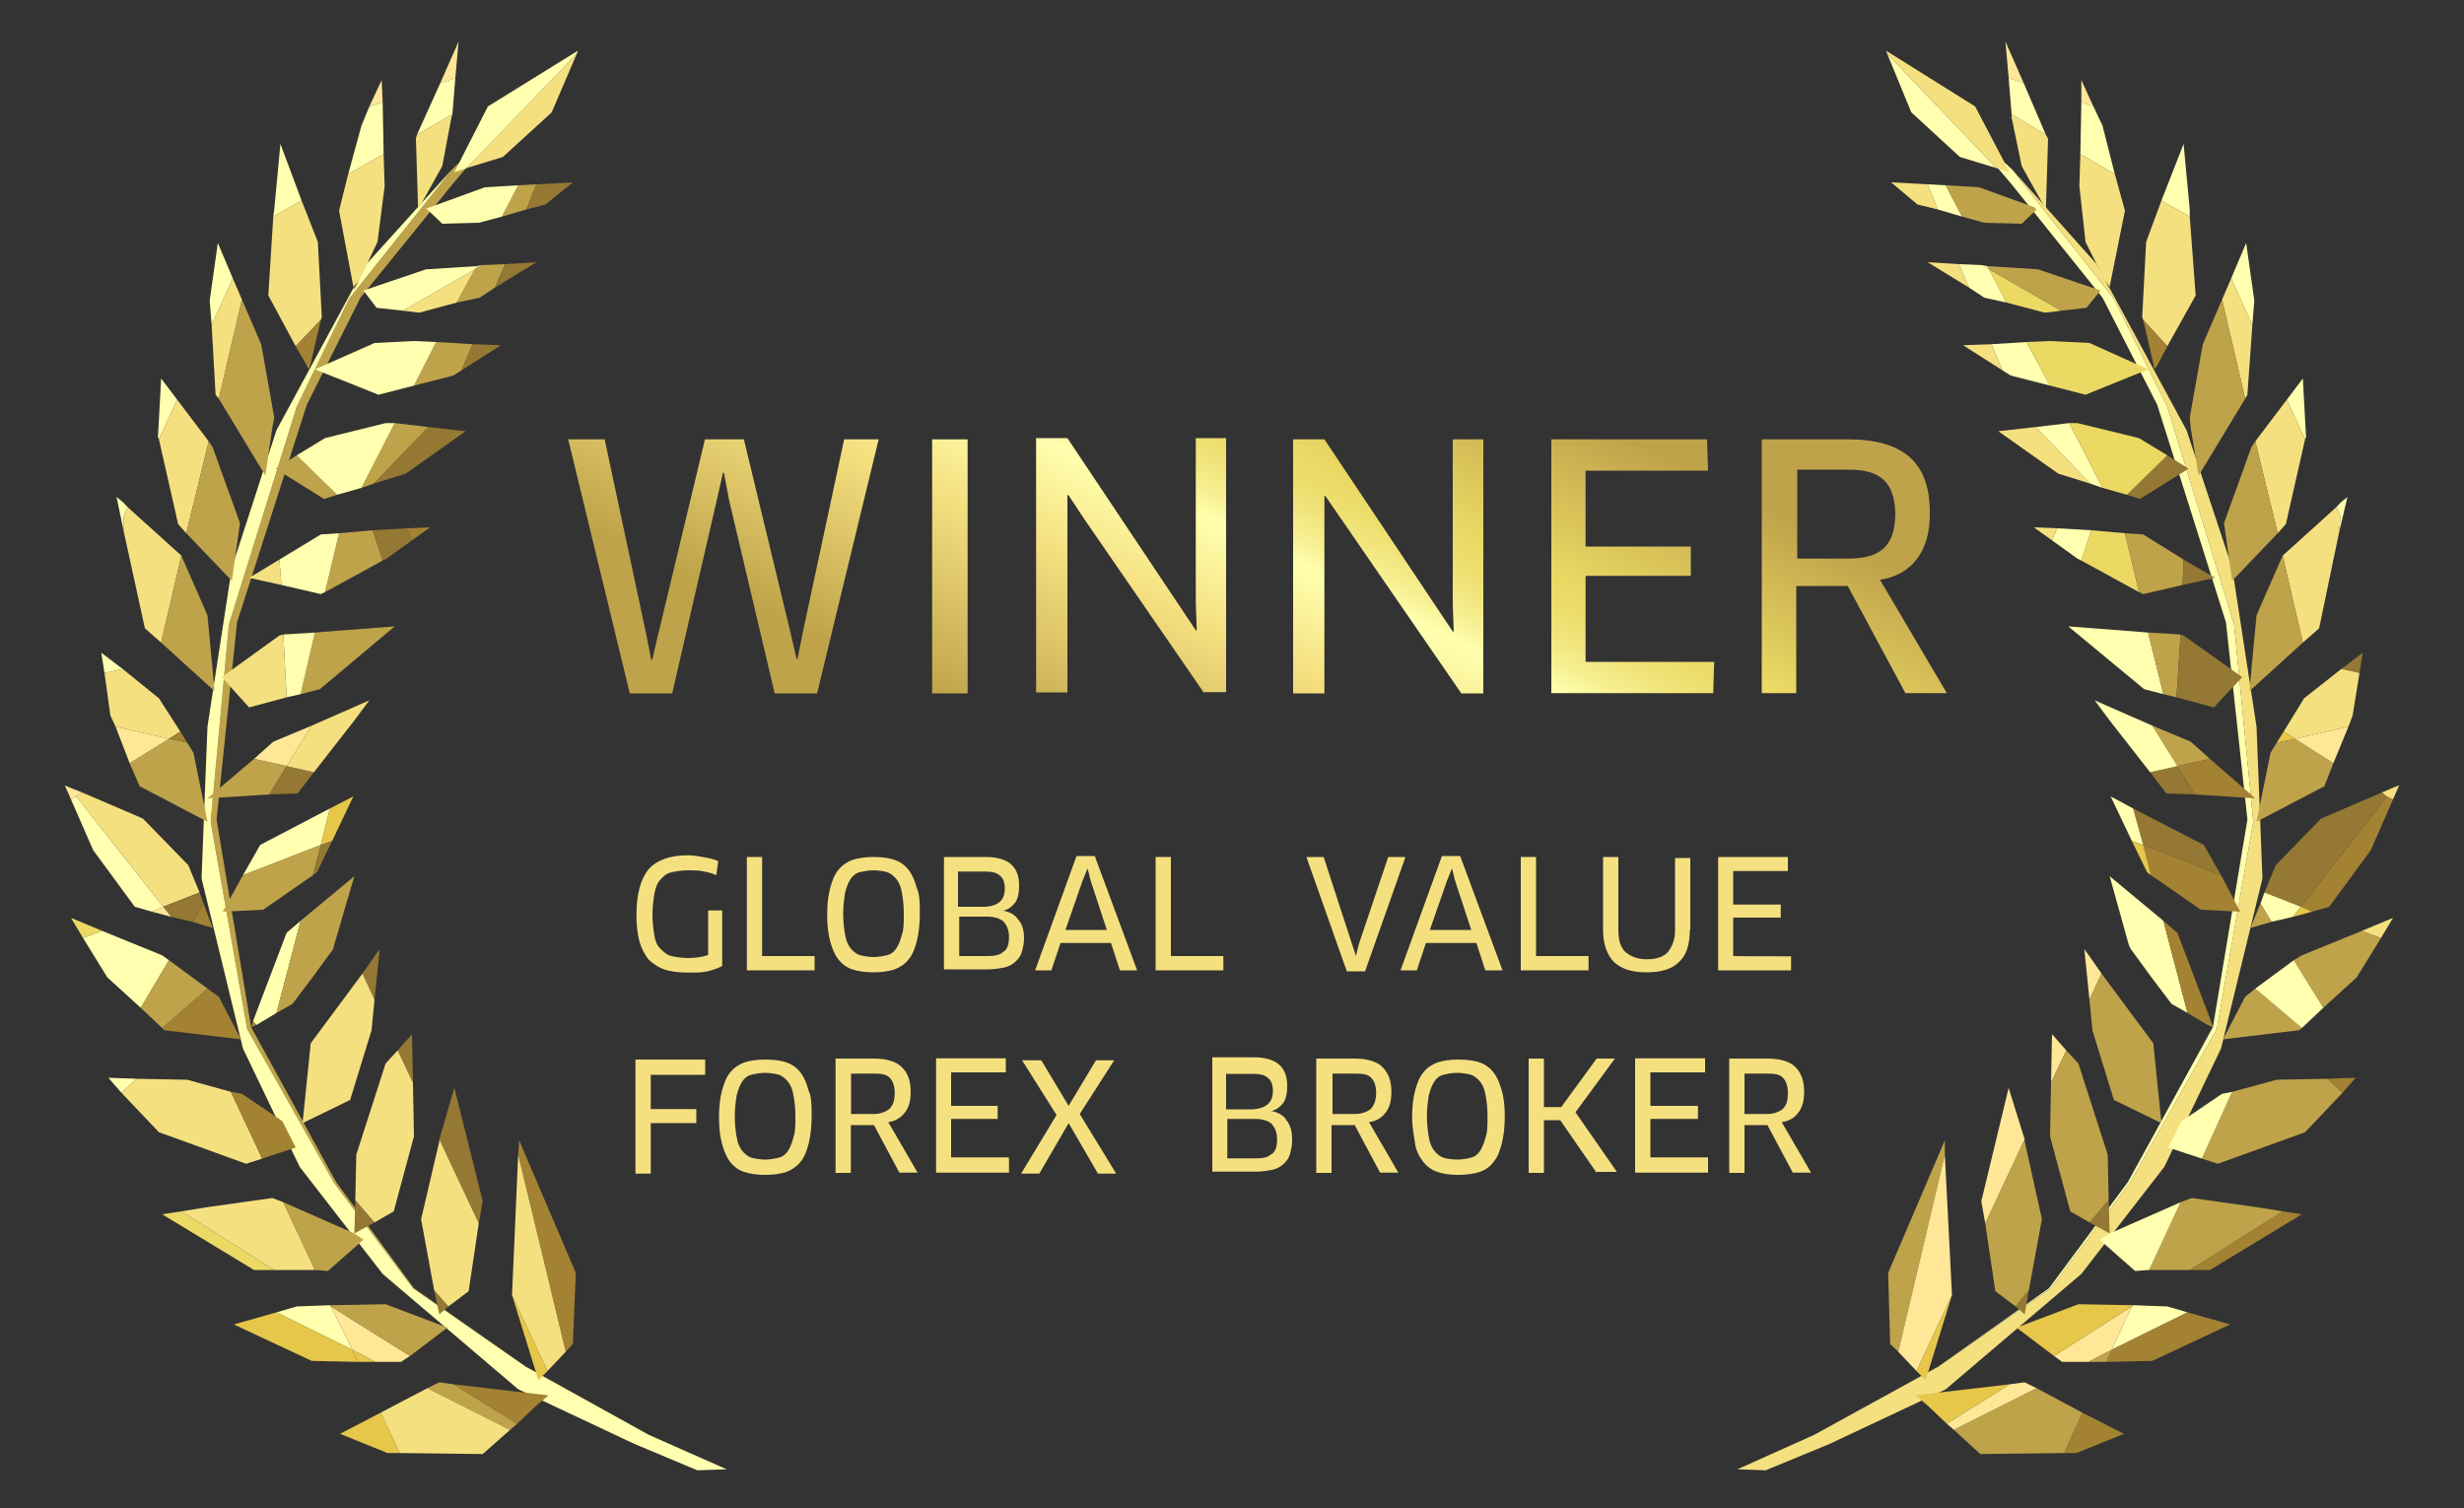 <svg version="1.1" id="Ñëîé_1" xmlns="http://www.w3.org/2000/svg" xmlns:xlink="http://www.w3.org/1999/xlink" x="0px" y="0px" viewBox="0 0 1000 612.1" style="enable-background:new 0 0 1000 612.1;" xml:space="preserve" width="100%" height="100%" preserveAspectRatio="none"><rect x="0" y="0" width="1000" height="612.1" fill="#333333" stroke="none"/><style type="text/css"> .st0{fill:#FFFFAF;} .st1{fill:#F5E080;} .st2{fill:#BFA34A;} .st3{fill:#FFE797;} .st4{fill:#E6C74A;} .st5{fill:#947833;} .st6{fill:#A38233;} .st7{fill:#EBD964;} .st8{fill:url(#SVGID_1_);} .st9{fill:url(#SVGID_2_);} .st10{fill:url(#SVGID_3_);} .st11{fill:url(#SVGID_4_);} .st12{fill:url(#SVGID_5_);} .st13{fill:url(#SVGID_6_);} .st14{enable-background:new ;} </style><g><g><g><polygon class="st0" points="864.4,480.1 899.7,417.6 914.5,333.5 906.7,253.4 879.6,165.1 857.9,121.2 821.3,74.8 816.8,69 814.3,66.6 800.4,55.9 816.4,74.8 853.3,120.8 875.5,164.3 903.4,252.6 912.1,332.6 898.1,416.8 863.6,479.7 831.6,522.8 786.4,554.8 832.4,522.8 "/><polygon class="st1" points="878.4,473.5 901.4,425.5 918.2,356.5 915.8,294.9 905.9,230.4 887.4,174.6 850.9,107.2 816.8,69 821.3,74.8 857.9,121.2 879.6,165.1 906.7,253.4 914.5,333.5 899.7,417.6 864.4,480.1 832.4,522.8 786.4,554.8 785.6,555.2 736.3,582.3 705.1,596.3 716.6,596.7 742.5,586 789.7,563.8 789.7,563.8 844.7,517 "/></g><g><polygon class="st2" points="789.3,462.8 766.3,516.6 767.1,545.4 770.4,548.6 789.3,468.6 "/><polygon class="st3" points="792.2,525.6 792.2,525.6 789.3,468.6 770.4,548.6 777.8,556.4 "/><polygon class="st4" points="781.5,560.1 792.2,525.6 777.8,556.4 "/></g><g><polygon class="st3" points="815.2,441.5 804.1,487.5 805.7,496.5 821.7,462.4 "/><polygon class="st5" points="823.4,523.6 818,530.2 821.7,533.4 "/><polygon class="st2" points="818,530.2 823.4,523.6 828.7,494.8 821.7,463.2 821.7,462.4 805.7,496.5 809.8,524 "/></g><g><polygon class="st3" points="832.8,419.7 832.4,439.4 838.6,426.3 "/><polygon class="st5" points="856.2,500.6 855.8,487 848,496.1 "/><polygon class="st2" points="840.2,491.6 848,496.1 855.8,487 855.4,468.6 843.5,431.6 838.6,426.3 832.4,439.4 832,461.2 "/></g><g><polygon class="st3" points="848,388.1 845.9,385.2 846.4,390.1 848,405.7 852.9,395.1 "/><polygon class="st2" points="857.9,446.4 877.2,455.8 873.9,423.4 852.9,395.1 848,405.7 849.2,418.1 "/></g><g><polygon class="st0" points="878,373.7 856.2,355.6 864,383.6 864.8,385.2 873.5,397.1 881.3,407.4 887.8,411.1 "/><polygon class="st6" points="897.3,414.4 897.3,414.4 883.7,378.6 878,373.7 887.8,411.1 896,416 898.1,416.8 "/></g><g><polygon class="st5" points="865.7,328.1 869.8,342.9 901.4,355.2 894.4,342.9 "/><polygon class="st6" points="873,355.2 893.2,369.2 909.2,370 901.4,355.2 869.8,342.9 "/><polygon class="st0" points="865.7,328.1 856.6,323.2 865.2,341.3 869.8,342.9 "/><polygon class="st4" points="865.2,341.3 871.4,354 873,355.2 869.8,342.9 "/></g><g><polygon class="st2" points="896.9,308 889.1,301 873.5,294.5 883.7,310.9 "/><polygon class="st6" points="890.7,322.4 915.3,324 896.9,308 883.7,310.9 "/><polygon class="st5" points="872.6,313.4 879.2,322 890.7,322.4 883.7,310.9 "/><polygon class="st0" points="873.5,294.5 854.6,286.2 850.1,284.2 856.2,292.4 872.6,313.4 883.7,310.9 "/></g><g><polygon class="st0" points="839.4,254.2 870.2,279.7 878,281.7 871.8,256.7 "/><polygon class="st2" points="878,281.7 883.3,283 885,257.5 871.8,256.7 "/><polygon class="st5" points="898.5,287.1 910,274.8 886.2,257.9 885,257.5 883.3,283 "/></g><g><polygon class="st0" points="834.9,214.4 832.8,219.3 843.1,226.7 844.7,227.5 848.8,215.2 "/><polygon class="st1" points="825.4,214 832.8,219.3 834.9,214.4 "/><polygon class="st7" points="848.8,215.2 844.7,227.5 868.1,240.3 862.4,216.4 "/><polygon class="st2" points="862.4,216.4 868.1,240.3 869.8,241.1 885.8,237.4 886.2,227.1 869.8,216.9 "/><polygon class="st5" points="898.9,234.5 886.2,227.1 885.8,237.4 "/></g><g><polygon class="st1" points="811,175 835.3,192.2 848.4,196.3 826.2,173.3 "/><polygon class="st5" points="868.5,202.5 888.2,190.2 879.6,184.8 863.2,200.8 "/><polygon class="st0" points="839.8,171.7 826.2,173.3 848.4,196.3 853.3,198 "/><polygon class="st7" points="843.1,171.7 839.8,171.7 853.3,198 863.2,200.8 879.6,184.8 868.1,177.8 "/></g><g><polygon class="st0" points="808.2,139.7 812.7,150.3 816,152.4 832,156.5 822.5,138.8 "/><polygon class="st1" points="796.7,140.1 812.7,150.3 808.2,139.7 "/><polygon class="st7" points="871.8,149.9 848,139.2 832,138.4 822.5,138.8 832,156.5 846.4,160.2 "/></g><g><polygon class="st0" points="814.3,122.8 807.3,109.3 804.5,107.6 795,107.2 799.1,116.7 805.3,120.8 "/><polygon class="st1" points="782.3,106.4 799.1,116.7 795,107.2 "/><polygon class="st7" points="814.3,122.8 829.9,126.9 836.5,126.1 807.3,109.3 "/><polygon class="st2" points="852.5,117.9 827.1,109.3 806.5,108 807.3,109.3 836.5,126.1 846.8,124.9 "/><polygon class="st0" points="807.3,109.3 806.5,108 804.5,107.6 "/></g><g><polygon class="st0" points="789.7,75.2 782.3,74.8 786.4,85 796.3,87.9 "/><polygon class="st1" points="767.5,74 778.2,83 786.4,85 782.3,74.8 "/><polygon class="st2" points="820.5,90.8 826.6,85 825.8,84.2 803.2,76 789.7,75.2 796.3,87.9 805.3,90.4 "/><polygon class="st0" points="826.6,85 827.1,84.6 825.8,84.2 "/></g><g><polygon class="st6" points="842.7,589.7 862,581.9 845.1,573.3 837.7,589.7 "/><polygon class="st3" points="821.7,561 815.6,561.8 790.1,577.8 793,580.3 826.6,563.4 "/><polygon class="st2" points="793,580.3 803.7,590.1 837.7,589.7 845.1,573.3 826.6,563.4 "/><polygon class="st4" points="787.2,565.1 777.4,566.3 782.3,570.4 790.1,577.8 815.6,561.8 "/></g><g><polygon class="st0" points="857,547.8 887.8,532.6 879.6,530.2 865.7,529.7 865.2,530.2 "/><polygon class="st6" points="855,552.7 873.5,552.3 905.1,537.5 887.8,532.6 857,547.8 "/><polygon class="st3" points="836.9,552.7 847.6,552.7 857,547.8 865.2,530.2 833.6,550.3 "/><polygon class="st2" points="847.6,552.7 855,552.7 857,547.8 "/><polygon class="st4" points="865.7,529.7 843.5,529.3 818.4,538.8 833.6,550.3 865.2,530.2 "/></g><g><polygon class="st6" points="896.9,515.4 934.2,492.8 926.4,491.6 888.7,515.4 "/><polygon class="st2" points="889.5,486.2 885,487.9 872.2,515.4 888.7,515.4 926.4,491.6 915.8,489.9 "/><polygon class="st0" points="852.1,503.1 866.5,515.8 872.2,515.4 885,487.9 856.2,500.6 "/></g><g><polygon class="st6" points="956,437.4 944.5,437.8 950.7,443.5 "/><polygon class="st2" points="905.9,443.1 893.6,470.2 900.1,472.3 935.5,459.5 950.7,443.5 944.5,437.8 924,438.2 "/><polygon class="st0" points="901.8,443.9 885.4,455 880,465.7 893.6,470.2 905.9,443.1 "/></g><g><polygon class="st1" points="958.5,377.8 966.3,380.7 971.2,372.5 "/><polygon class="st2" points="934.2,387.7 930.9,389.7 942.9,409 956.4,396.7 966.3,380.7 958.5,377.8 "/><polygon class="st2" points="911.2,404.5 902.2,421.8 933,418.1 934.2,417.2 915.3,401.2 "/><polygon class="st0" points="915.3,401.2 934.2,417.2 942.9,409 930.9,389.7 "/></g><g><polygon class="st6" points="933.8,368 938.3,370 945.3,368 962.2,345 971.2,324.4 968.7,323.2 "/><polygon class="st5" points="968.7,323.2 966.7,321.6 942,332.2 923.6,351.1 919,362.2 933.8,368 "/><polygon class="st0" points="933.8,368 919,362.2 917.4,366.7 921.9,374.1 930.5,372.1 "/><polygon class="st1" points="971.6,319.5 966.7,321.6 968.7,323.2 971.2,324.4 973.7,318.7 "/><polygon class="st2" points="913.3,376.6 921.9,374.1 917.4,366.7 "/><polygon class="st4" points="930.5,372.1 938.3,370 933.8,368 "/></g><g><polygon class="st5" points="958.9,264.9 950.2,271.5 957.6,273.1 "/><polygon class="st1" points="953.1,294.9 954.8,290.4 957.6,273.1 950.2,271.5 935.1,283.4 926.8,296.9 931.4,299.8 "/><polygon class="st2" points="915.8,333.5 943.3,319.1 947,309.7 931.4,299.8 924,301.4 921.5,305.5 "/><polygon class="st3" points="931.4,299.8 947,309.7 953.1,294.9 "/><polygon class="st4" points="926.8,296.9 924,301.4 931.4,299.8 "/></g><g><polygon class="st0" points="949.4,215.6 952.7,201.7 950.2,203.7 948.2,205.8 949.8,209.5 949.8,209.5 "/><polygon class="st1" points="948.2,205.8 926.4,225.5 926.4,225.5 934.6,260.8 941.2,255 949.4,215.6 949.8,209.5 "/><polygon class="st2" points="915.8,249.7 912.9,280.5 934.6,260.8 926.4,225.5 "/></g><g><polygon class="st0" points="935.9,177.4 934.6,153.6 928.1,162.2 935.5,178.3 "/><polygon class="st1" points="935.5,178.3 928.1,162.2 915.3,179.1 924.4,216.4 927.7,212.7 "/><polygon class="st2" points="913.7,181.5 902.6,212.3 905.9,235.7 924.4,216.4 915.3,179.1 "/></g><g><polygon class="st0" points="914.9,122 911.6,98.6 905.5,113 914.1,131.9 "/><polygon class="st1" points="914.1,131.9 905.5,113 901.8,121.6 911.2,161.8 912.1,160.2 "/><polygon class="st2" points="901.8,121.6 894,139.7 889.9,162.7 888.7,169.6 889.1,173.7 892.3,193 911.2,161.8 "/></g><g><polygon class="st0" points="888.7,85 886.2,58.4 886.2,58.4 877.2,81.4 888.7,87.9 "/><polygon class="st1" points="869.4,128.6 869.8,129.8 879.6,140.5 891.1,119.9 888.7,87.9 877.2,81.4 871,98.2 "/><polygon class="st6" points="869.8,129.8 873.9,147.5 874.3,149.9 875.5,148.3 879.6,140.5 "/></g><g><polygon class="st3" points="844.7,32.5 844.7,41.5 849.6,43.2 "/><polygon class="st0" points="858.3,70.7 853.3,51 849.6,43.2 844.7,41.5 844.3,62.5 "/><polygon class="st1" points="843.9,75.6 846.4,98.2 854.2,113.8 856.2,116.3 862.4,85.5 858.3,70.7 844.3,62.5 "/><polygon class="st6" points="856.2,117.5 856.2,116.3 854.2,113.8 "/></g><g><polygon class="st3" points="813.9,16.9 815.2,31.7 821.3,33.7 "/><polygon class="st0" points="830.3,54.7 821.3,33.7 815.2,31.7 816.4,46.4 "/><polygon class="st1" points="816.4,47.7 820.5,67.4 830.3,85 831.2,56.3 830.3,54.7 816.4,46.4 "/></g><g><polygon class="st0" points="775.7,45.6 795.4,63.7 810.2,68.2 765.9,21.8 "/><polygon class="st1" points="801.6,43.2 765.5,20.6 765.9,21.8 810.2,68.2 815.6,69.9 "/></g></g><g><g><polygon class="st2" points="135.6,480.1 100.3,417.6 85.5,333.5 92.9,253.4 120.4,165.1 141.7,121.2 178.7,74.8 183.2,69 185.7,66.6 199.6,55.9 183.6,74.8 146.3,120.8 124.5,164.3 96.2,252.6 87.9,332.6 101.9,416.8 136.4,479.7 168,522.8 213.6,554.8 167.6,522.8 "/><polygon class="st0" points="121.6,473.5 98.6,425.5 81.8,356.5 84.2,294.9 94.1,230.4 112.2,174.6 148.7,107.2 183.2,69 178.7,74.8 141.7,121.2 120.4,165.1 92.9,253.4 85.5,333.5 100.3,417.6 135.6,480.1 167.6,522.8 213.6,554.8 214.4,555.2 263.3,582.3 294.9,596.3 283,596.7 257.5,586 210.3,563.8 210.3,563.8 155.3,517 "/></g><g><polygon class="st6" points="210.7,462.8 233.7,516.6 232.5,545.4 229.6,548.6 210.3,468.6 "/><polygon class="st1" points="207.8,525.6 207.8,525.6 210.3,468.6 229.6,548.6 222.2,556.4 "/><polygon class="st4" points="218.5,560.1 207.8,525.6 222.2,556.4 "/></g><g><polygon class="st5" points="184.4,441.5 195.9,487.5 194.3,496.5 178.3,462.4 "/><polygon class="st5" points="176.2,523.6 182,530.2 178.3,533.4 "/><polygon class="st1" points="182,530.2 176.2,523.6 170.9,494.8 178.3,463.2 178.3,462.4 194.3,496.5 190.2,524 "/></g><g><polygon class="st5" points="167.2,419.7 167.6,439.4 161.4,426.3 "/><polygon class="st5" points="143.8,500.6 144.2,487 152,496.1 "/><polygon class="st1" points="159.8,491.6 152,496.1 144.2,487 144.6,468.6 156.5,431.6 161.4,426.3 167.6,439.4 168,461.2 "/></g><g><polygon class="st5" points="152,388.1 154.1,385.2 153.6,390.1 152,405.7 147.1,395.1 "/><polygon class="st1" points="142.1,446.4 122.8,455.8 126.1,423.4 147.1,395.1 152,405.7 150.8,418.1 "/></g><g><polygon class="st0" points="122,373.7 112.2,411.1 104,416 102.7,414.4 116.3,378.6 "/><polygon class="st2" points="122,373.7 143.8,355.6 135.6,383.6 135.2,385.2 126.5,397.1 118.7,407.4 112.2,411.1 "/><polygon class="st6" points="104,416 101.9,416.8 102.7,414.4 "/></g><g><polygon class="st0" points="133.9,328.1 130.2,342.9 98.6,355.2 105.6,342.9 "/><polygon class="st2" points="127,355.2 106.8,369.2 90.4,370 98.6,355.2 130.2,342.9 "/><polygon class="st4" points="133.9,328.1 143.4,323.2 134.8,341.3 130.2,342.9 "/><polygon class="st5" points="134.8,341.3 128.6,354 127,355.2 130.2,342.9 "/></g><g><polygon class="st3" points="103.1,308 110.9,301 126.5,294.5 116.3,310.9 "/><polygon class="st2" points="109.3,322.4 84.2,324 103.1,308 116.3,310.9 "/><polygon class="st5" points="127.4,313.4 120.8,322 109.3,322.4 116.3,310.9 "/><polygon class="st1" points="126.5,294.5 145.4,286.2 149.9,284.2 143.8,292.4 127.4,313.4 116.3,310.9 "/></g><g><polygon class="st2" points="160.2,254.2 129.8,279.7 122,281.7 127.8,256.7 "/><polygon class="st0" points="122,281.7 116.3,283 115,257.5 127.8,256.7 "/><polygon class="st1" points="101.1,287.1 90,274.8 113.4,257.9 115,257.5 116.3,283 "/></g><g><polygon class="st5" points="165.1,214.4 167.2,219.3 156.9,226.7 155.3,227.5 151.2,215.2 "/><polygon class="st6" points="174.6,214 167.2,219.3 165.1,214.4 "/><polygon class="st2" points="151.2,215.2 155.3,227.5 131.9,240.3 137.6,216.4 "/><polygon class="st0" points="137.6,216.4 131.9,240.3 130.2,241.1 114.2,237.4 113.4,227.1 130.2,216.9 "/><polygon class="st1" points="101.1,234.5 113.4,227.1 114.2,237.4 "/></g><g><polygon class="st5" points="189,175 164.7,192.2 151.6,196.3 173.8,173.3 "/><polygon class="st2" points="131.5,202.5 111.8,190.2 120.4,184.8 136.8,200.8 "/><polygon class="st2" points="160.2,171.7 173.8,173.3 151.6,196.3 146.7,198 "/><polygon class="st0" points="156.5,171.7 160.2,171.7 146.7,198 136.8,200.8 120.4,184.8 131.9,177.8 "/></g><g><polygon class="st2" points="191.8,139.7 187.3,150.3 184,152.4 168,156.5 177,138.8 "/><polygon class="st5" points="203.3,140.1 187.3,150.3 191.8,139.7 "/><polygon class="st0" points="127.8,149.9 152,139.2 168,138.4 177,138.8 168,156.5 153.6,160.2 "/></g><g><polygon class="st2" points="185.3,122.8 192.7,109.3 195.1,107.6 205,107.2 200.9,116.7 194.7,120.8 "/><polygon class="st5" points="217.7,106.4 200.9,116.7 205,107.2 "/><polygon class="st1" points="185.3,122.8 170.1,126.9 163.5,126.1 192.7,109.3 "/><polygon class="st0" points="147.5,117.9 172.9,109.3 193.5,108 192.7,109.3 163.5,126.1 152.8,124.9 "/><polygon class="st0" points="192.7,109.3 193.5,108 195.1,107.6 "/></g><g><polygon class="st2" points="210.3,75.2 217.7,74.8 213.6,85 203.7,87.9 "/><polygon class="st5" points="232.5,74 221.4,83 213.6,85 217.7,74.8 "/><polygon class="st0" points="179.5,90.8 173.4,85 174.2,84.2 196.8,76 210.3,75.2 203.7,87.9 194.3,90.4 "/><polygon class="st0" points="173.4,85 172.9,84.6 174.2,84.2 "/></g><g><polygon class="st4" points="157.3,589.7 138,581.9 154.5,573.3 162.3,589.7 "/><polygon class="st2" points="178.3,561 184,561.8 209.9,577.8 207,580.3 173.4,563.4 "/><polygon class="st1" points="207,580.3 195.9,590.1 162.3,589.7 154.5,573.3 173.4,563.4 "/><polygon class="st6" points="222.6,566.3 212.4,565.1 184,561.8 209.9,577.8 217.7,570.4 217.7,570.4 "/></g><g><polygon class="st0" points="143,547.8 112.2,532.6 120.4,530.2 133.9,529.7 134.3,530.2 "/><polygon class="st4" points="145,552.7 126.5,552.3 94.9,537.5 112.2,532.6 143,547.8 "/><polygon class="st3" points="162.7,552.7 152.4,552.7 143,547.8 134.3,530.2 166.4,550.3 "/><polygon class="st4" points="152.4,552.7 145,552.7 143,547.8 "/><polygon class="st2" points="134.3,529.7 156.5,529.3 181.6,538.8 166.4,550.3 134.3,530.2 133.9,529.7 "/></g><g><polygon class="st7" points="103.1,515.4 65.8,492.8 73.6,491.6 111.3,515.4 "/><polygon class="st1" points="110.5,486.2 115,487.9 127.8,515.4 111.3,515.4 73.6,491.6 84.2,489.9 "/><polygon class="st2" points="147.5,503.1 133.1,515.8 127.8,515.4 115,487.9 143.8,500.6 "/></g><g><polygon class="st0" points="44,437.4 55.5,437.8 49.3,443.5 "/><polygon class="st1" points="93.7,443.1 106.4,470.2 99.9,472.3 64.5,459.5 49.3,443.5 55.5,437.8 76,438.2 "/><polygon class="st6" points="98.2,443.9 114.6,455 120,465.7 106.4,470.2 93.7,443.1 "/></g><g><polygon class="st7" points="41.5,377.8 33.7,380.7 28.8,372.5 "/><polygon class="st0" points="65.8,387.7 68.6,389.7 57.1,409 43.6,396.7 33.7,380.7 41.5,377.8 "/><polygon class="st6" points="88.8,404.5 97.8,421.8 66.6,418.1 65.8,417.2 84.2,401.2 "/><polygon class="st2" points="84.2,401.2 65.8,417.2 57.1,409 68.6,389.7 "/></g><g><polygon class="st0" points="66.2,368 61.7,370 54.7,368 37.8,345 28.8,324.4 30.9,323.2 "/><polygon class="st1" points="30.9,323.2 33.3,321.6 58,332.2 76.4,351.1 81,362.2 66.2,368 "/><polygon class="st5" points="66.2,368 81,362.2 82.6,366.7 78.1,374.1 69.5,372.1 "/><polygon class="st3" points="28,319.5 26.3,318.7 28.8,324.4 30.9,323.2 33.3,321.6 "/><polygon class="st6" points="86.3,376.6 78.1,374.1 82.6,366.7 "/><polygon class="st3" points="69.5,372.1 61.7,370 66.2,368 "/></g><g><polygon class="st0" points="41.1,264.9 49.8,271.5 42.4,273.1 "/><polygon class="st1" points="46.9,294.9 44.8,290.4 42.4,273.1 49.8,271.5 64.5,283.4 73.2,296.9 68.6,299.8 "/><polygon class="st2" points="84.2,333.5 56.7,319.1 52.6,309.7 68.6,299.8 76,301.4 78.5,305.5 "/><polygon class="st3" points="68.6,299.8 52.6,309.7 46.9,294.9 "/><polygon class="st6" points="73.2,296.9 76,301.4 68.6,299.8 "/></g><g><polygon class="st0" points="50.2,215.6 47.3,201.7 49.8,203.7 51.8,205.8 50.2,209.5 50.2,209.5 "/><polygon class="st1" points="51.8,205.8 73.6,225.5 73.6,225.5 65.4,260.8 58.8,255 50.2,215.6 50.2,209.5 "/><polygon class="st2" points="84.2,249.7 87.1,280.5 65.4,260.8 73.6,225.5 "/></g><g><polygon class="st0" points="64.1,177.4 65.4,153.6 71.9,162.2 64.5,178.3 "/><polygon class="st1" points="64.5,178.3 71.9,162.2 84.7,179.1 75.6,216.4 72.3,212.7 "/><polygon class="st2" points="86.3,181.5 97.4,212.3 94.1,235.7 75.6,216.4 84.7,179.1 "/></g><g><polygon class="st0" points="85.1,122 88.4,98.6 94.5,113 85.9,131.9 "/><polygon class="st1" points="85.9,131.9 94.5,113 98.2,121.6 88.8,161.8 87.5,160.2 "/><polygon class="st2" points="98.2,121.6 106,139.7 110.1,162.7 111.3,169.6 110.5,173.7 107.7,193 88.8,161.8 "/></g><g><polygon class="st0" points="111.3,85 113.8,58.4 113.8,58.4 122.4,81.4 110.9,87.9 "/><polygon class="st1" points="130.6,128.6 130.2,129.8 120,140.5 108.9,119.9 110.9,87.9 122.4,81.4 129,98.2 "/><polygon class="st6" points="120,140.5 124.5,148.3 125.3,149.9 126.1,147.5 130.2,129.8 "/></g><g><polygon class="st3" points="154.9,32.5 155.3,41.5 149.9,43.2 "/><polygon class="st0" points="141.3,70.7 146.7,51 149.9,43.2 155.3,41.5 155.7,62.5 "/><polygon class="st1" points="156.1,75.6 153.2,98.2 145.8,113.8 143.4,116.3 137.6,85.5 141.3,70.7 155.7,62.5 "/><polygon class="st6" points="143.8,117.5 143.4,116.3 145.8,113.8 "/></g><g><polygon class="st3" points="186.1,16.9 184.8,31.7 178.7,33.7 "/><polygon class="st0" points="169.2,54.7 178.7,33.7 184.8,31.7 183.6,46.4 "/><polygon class="st1" points="183.2,47.7 179.5,67.4 169.7,85 168.8,56.3 169.2,54.7 183.6,46.4 "/></g><g><polygon class="st1" points="223.9,45.6 204.1,63.7 189.4,68.2 234.1,21.8 "/><polygon class="st0" points="198,43.2 234.5,20.6 234.1,21.8 189.4,68.2 184.4,69.9 "/></g></g></g><g><linearGradient id="SVGID_1_" gradientUnits="userSpaceOnUse" x1="279.216" y1="1169.465" x2="375.923" y2="973.901" gradientTransform="matrix(1 0 0 1 0 -936.2)"><stop offset="0" style="stop-color:#BFA34A"/><stop offset="0.345" style="stop-color:#F5E080"/><stop offset="0.521" style="stop-color:#FFFFAF"/><stop offset="0.569" style="stop-color:#F7F092"/><stop offset="0.622" style="stop-color:#F0E379"/><stop offset="0.67" style="stop-color:#ECDC69"/><stop offset="0.709" style="stop-color:#EBD964"/><stop offset="1" style="stop-color:#BFA34A"/></linearGradient><path class="st8" d="M301.9,178.3l18.9,78.4l2.5,10.7h0.4l2.1-10.7l16.8-78.4h14l-25,103.1h-17.2l-18.5-78.4l-2.1-11.1h-0.4 l-2.5,11.1l-18.1,78.4h-17.2l-25-103.1h14.8l16.8,78.8l2.1,10.7h0.4l2.5-10.7l18.9-78.8C285.9,178.3,301.9,178.3,301.9,178.3z"/><linearGradient id="SVGID_2_" gradientUnits="userSpaceOnUse" x1="363.185" y1="1210.988" x2="459.892" y2="1015.424" gradientTransform="matrix(1 0 0 1 0 -936.2)"><stop offset="0" style="stop-color:#BFA34A"/><stop offset="0.345" style="stop-color:#F5E080"/><stop offset="0.521" style="stop-color:#FFFFAF"/><stop offset="0.569" style="stop-color:#F7F092"/><stop offset="0.622" style="stop-color:#F0E379"/><stop offset="0.67" style="stop-color:#ECDC69"/><stop offset="0.709" style="stop-color:#EBD964"/><stop offset="1" style="stop-color:#BFA34A"/></linearGradient><path class="st9" d="M378.3,178.3h14.4v103.1h-14.4V178.3z"/><linearGradient id="SVGID_3_" gradientUnits="userSpaceOnUse" x1="422.246" y1="1240.194" x2="518.953" y2="1044.63" gradientTransform="matrix(1 0 0 1 0 -936.2)"><stop offset="0" style="stop-color:#BFA34A"/><stop offset="0.345" style="stop-color:#F5E080"/><stop offset="0.521" style="stop-color:#FFFFAF"/><stop offset="0.569" style="stop-color:#F7F092"/><stop offset="0.622" style="stop-color:#F0E379"/><stop offset="0.67" style="stop-color:#ECDC69"/><stop offset="0.709" style="stop-color:#EBD964"/><stop offset="1" style="stop-color:#BFA34A"/></linearGradient><path class="st10" d="M488.7,281.3l-48.9-71l-6.2-9.4h-0.4v11.1v69h-12.7V177.8h12.7l52.1,78h0.4l-0.4-11.1v-66.9h12.3v103.1h-9 V281.3z"/><linearGradient id="SVGID_4_" gradientUnits="userSpaceOnUse" x1="506.213" y1="1281.717" x2="602.92" y2="1086.153" gradientTransform="matrix(1 0 0 1 0 -936.2)"><stop offset="0" style="stop-color:#BFA34A"/><stop offset="0.345" style="stop-color:#F5E080"/><stop offset="0.521" style="stop-color:#FFFFAF"/><stop offset="0.569" style="stop-color:#F7F092"/><stop offset="0.622" style="stop-color:#F0E379"/><stop offset="0.67" style="stop-color:#ECDC69"/><stop offset="0.709" style="stop-color:#EBD964"/><stop offset="1" style="stop-color:#BFA34A"/></linearGradient><path class="st11" d="M593,281.3l-48.9-71l-6.2-9h-0.4v11.1v69h-12.7V178.3h12.7l52.1,78h0.4l-0.4-11.1v-66.9H602v103.1H593z"/><linearGradient id="SVGID_5_" gradientUnits="userSpaceOnUse" x1="585.729" y1="1321.037" x2="682.436" y2="1125.473" gradientTransform="matrix(1 0 0 1 0 -936.2)"><stop offset="0" style="stop-color:#BFA34A"/><stop offset="0.345" style="stop-color:#F5E080"/><stop offset="0.521" style="stop-color:#FFFFAF"/><stop offset="0.569" style="stop-color:#F7F092"/><stop offset="0.622" style="stop-color:#F0E379"/><stop offset="0.67" style="stop-color:#ECDC69"/><stop offset="0.709" style="stop-color:#EBD964"/><stop offset="1" style="stop-color:#BFA34A"/></linearGradient><path class="st12" d="M695.7,268.6l-0.4,12.7h-65.7V178.3h63.2l0.4,12.7h-49.7v30.8h42.7v11.9h-42.7v34.9H695.7z"/><linearGradient id="SVGID_6_" gradientUnits="userSpaceOnUse" x1="658.15" y1="1356.85" x2="754.857" y2="1161.286" gradientTransform="matrix(1 0 0 1 0 -936.2)"><stop offset="0" style="stop-color:#BFA34A"/><stop offset="0.345" style="stop-color:#F5E080"/><stop offset="0.521" style="stop-color:#FFFFAF"/><stop offset="0.569" style="stop-color:#F7F092"/><stop offset="0.622" style="stop-color:#F0E379"/><stop offset="0.67" style="stop-color:#ECDC69"/><stop offset="0.709" style="stop-color:#EBD964"/><stop offset="1" style="stop-color:#BFA34A"/></linearGradient><path class="st13" d="M763,235.3l27.1,46h-16.8l-23.4-43.5h-20.9v43.5h-14V178.3h34.9c22.6,0,33.3,9.4,33.3,29.6 C783.5,223.4,776.1,233.3,763,235.3z M750.3,190.6h-20.9v36.1h20.5c13.1,0,19.3-4.9,19.3-18.5C768.8,195.5,763,190.6,750.3,190.6z"/></g><g class="st14"><path class="st1" d="M292.8,392.2c-1.6,0.8-3.7,1.6-6.2,2.1s-4.9,0.4-7.4,0.4c-3.7,0-7-0.4-9.4-1.2c-2.5-0.8-4.9-2.5-6.6-4.1 c-1.6-2.1-2.9-4.5-3.7-7.4c-0.8-2.9-1.2-6.6-1.2-10.7c0-8.2,1.6-14.4,4.9-18.5c3.3-3.7,8.6-5.7,16-5.7c2.1,0,4.5,0.4,6.6,0.8 s4.1,0.8,5.7,1.6l-0.8,5.7c-1.6-0.8-3.3-1.2-5.3-1.6s-3.7-0.4-6.2-0.4s-4.9,0.4-6.6,0.8c-2.1,0.4-3.3,1.6-4.5,2.9 c-1.2,1.2-2.1,3.3-2.5,5.7s-0.8,5.3-0.8,8.6c0,3.3,0.4,6.2,0.8,8.6s1.2,4.1,2.5,5.3c1.2,1.2,2.5,2.5,4.5,2.9 c1.6,0.4,4.1,0.8,6.6,0.8c2.9,0,5.7-0.4,8.2-1.2v-18.1h5.7v22.6H292.8z"/><path class="st1" d="M330.6,388.1v5.7h-27.5v-46h6.2v40.2H330.6z"/><path class="st1" d="M373.3,370.8c0,4.1-0.4,7.8-1.2,11.1c-0.8,2.9-1.6,5.3-3.3,7.4c-1.6,2.1-3.7,3.3-5.7,4.1 c-2.5,0.8-5.3,1.2-8.6,1.2c-3.3,0-6.2-0.4-8.6-1.2c-2.5-0.8-4.5-2.5-5.7-4.1c-1.6-2.1-2.5-4.5-3.3-7.4c-0.8-2.9-1.2-6.6-1.2-10.7 s0.4-7.8,1.2-10.7c0.8-2.9,1.6-5.3,3.3-7.4s3.7-3.3,5.7-4.1c2.5-0.8,5.3-1.2,8.6-1.2s6.6,0.4,8.6,1.2c2.5,0.8,4.5,2.5,5.7,4.1 c1.6,2.1,2.5,4.5,3.3,7.4C373.3,363,373.3,366.7,373.3,370.8z M366.8,370.8c0-3.7-0.4-6.6-0.8-8.6c-0.4-2.5-1.2-4.1-2.1-5.3 s-2.5-2.5-3.7-2.9s-3.7-0.8-5.7-0.8s-4.1,0.4-5.7,0.8s-2.9,1.6-3.7,2.9c-0.8,1.2-1.6,3.3-2.1,5.3c-0.4,2.5-0.8,5.3-0.8,8.6 s0.4,6.6,0.8,8.6c0.4,2.5,1.2,4.1,2.1,5.3s2.5,2.5,3.7,2.9c1.6,0.4,3.7,0.8,5.7,0.8s4.1-0.4,5.7-0.8s2.9-1.6,3.7-2.9 c0.8-1.2,1.6-3.3,2.1-5.3C366.8,377.4,366.8,374.5,366.8,370.8z"/><path class="st1" d="M415.6,380.7c0,2.1-0.4,3.7-0.8,5.3s-1.2,2.9-2.5,4.1c-1.2,1.2-2.9,2.1-4.5,2.5c-2.1,0.4-4.1,0.8-7,0.8h-17.7 v-45.6H400c9,0,13.6,3.7,13.6,11.5c0,2.9-0.4,5.3-1.6,7c-1.2,1.6-2.9,2.9-4.9,3.3l0,0c2.5,0.4,4.9,1.6,6.2,3.7 C414.8,374.9,415.6,377.4,415.6,380.7z M407.8,360.6c0-2.5-0.8-4.5-2.1-5.3c-1.2-1.2-3.3-1.6-6.2-1.6h-10.7V368H400 C405.4,367.6,407.8,365.1,407.8,360.6z M409.5,380.3c0-2.9-0.8-4.5-2.1-6.2c-1.2-1.2-3.7-2.1-6.6-2.1h-11.5v16h11.5 c2.9,0,4.9-0.4,6.2-1.6C408.6,385.6,409.5,383.6,409.5,380.3z"/><path class="st1" d="M450.9,382.7h-20.5l-3.7,11.1h-6.6l16.8-46.4h7.4l17.2,46.4h-7L450.9,382.7z M439.4,357.3l-7,20.1h16.8 l-6.6-20.1l-1.2-4.9l0,0L439.4,357.3z"/><path class="st1" d="M496.5,388.1v5.7H469v-46h6.2v40.2H496.5z"/><path class="st1" d="M570.4,347.8L554,394.2h-7.4l-16.4-46.4h7l11.5,35.3l1.6,4.9l0,0l1.2-4.9l11.9-35.3H570.4z"/><path class="st1" d="M599.2,382.7h-20.5l-3.7,11.1h-6.6l16.8-46.4h7.4l17.2,46.4h-7L599.2,382.7z M587.3,357.3l-7,20.1h16.8 l-6.6-20.1l-1.2-4.9l0,0L587.3,357.3z"/><path class="st1" d="M644.7,388.1v5.7h-27.5v-46h6.2v40.2H644.7z"/><path class="st1" d="M685.8,377.4c0,6.2-1.6,10.7-4.5,13.1c-2.9,2.9-7.4,4.1-13.1,4.1s-9.9-1.2-13.1-4.1c-2.9-2.9-4.5-7.4-4.5-13.1 v-29.6h6.2v29.6c0,4.1,0.8,7,2.9,9c2.1,1.6,4.5,2.9,8.6,2.9c3.7,0,6.6-0.8,8.6-2.9c1.6-2.1,2.9-4.9,2.9-8.6v-29.6h6.2V377.4z"/><path class="st1" d="M726.9,388.1v5.7h-29.6v-46h28.3v5.7h-22.2v13.6h19.3v5.3h-19.3v15.6C703.5,388.1,726.9,388.1,726.9,388.1z"/></g><g class="st14"><path class="st1" d="M264.1,435.7v14.4h18.5v5.7h-18.5v20.5h-6.2V430h28.3v6.2h-22.2V435.7z"/><path class="st1" d="M329.4,453c0,4.1-0.4,7.8-1.2,11.1c-0.8,2.9-1.6,5.3-3.3,7.4s-3.7,3.3-5.7,4.1c-2.5,0.8-5.3,1.2-8.6,1.2 c-3.3,0-6.2-0.4-8.6-1.2c-2.5-0.8-4.5-2.5-5.7-4.1c-1.6-2.1-2.5-4.5-3.3-7.4c-0.8-2.9-1.2-6.6-1.2-10.7s0.4-7.8,1.2-10.7 c0.8-2.9,1.6-5.3,3.3-7.4c1.6-2.1,3.7-3.3,5.7-4.1c2.5-0.8,5.3-1.2,8.6-1.2s6.6,0.4,8.6,1.2c2.5,0.8,4.5,2.5,5.7,4.1 c1.6,2.1,2.5,4.5,3.3,7.4C329.4,445.2,329.4,448.9,329.4,453z M322.8,453c0-3.7-0.4-6.6-0.8-8.6c-0.4-2.5-1.2-4.1-2.1-5.3 s-2.5-2.5-3.7-2.9s-3.7-0.8-5.7-0.8s-4.1,0.4-5.7,0.8s-2.9,1.6-3.7,2.9c-0.8,1.2-1.6,3.3-2.1,5.3c-0.4,2.5-0.8,5.3-0.8,8.6 s0.4,6.6,0.8,8.6c0.4,2.5,1.2,4.1,2.1,5.3s2.5,2.5,3.7,2.9c1.6,0.4,3.7,0.8,5.7,0.8s4.1-0.4,5.7-0.8s2.9-1.6,3.7-2.9 c0.8-1.2,1.6-3.3,2.1-5.3C322.8,459.5,322.8,456.7,322.8,453z"/><path class="st1" d="M369.6,443.1c0,3.7-0.8,6.6-2.5,8.6s-3.7,3.3-6.6,3.7l11.9,20.5h-7.4l-10.3-19.3h-9.4V476h-6.2v-46.4h15.6 c4.9,0,9,1.2,11.1,3.3C368.4,435.3,369.6,438.6,369.6,443.1z M363.1,443.5c0-2.9-0.8-4.9-2.1-6.2s-3.3-1.6-6.2-1.6h-9.4v16.4h9 c2.9,0,4.9-0.8,6.6-2.1C362.6,448.4,363.1,446.4,363.1,443.5z"/><path class="st1" d="M409.5,470.2v5.7h-29.6v-46.4h28.3v5.7h-22.2v13.6h18.9v5.3h-18.9v15.6h23.4V470.2z"/><path class="st1" d="M438.2,452.1l14.8,24.2h-7.4l-11.9-20.5l-11.9,20.5h-7.4l14.4-23.8l-14-22.2h7.8l11.1,18.5l11.1-18.5h7.4 L438.2,452.1z"/><path class="st1" d="M524.4,462.8c0,2.1-0.4,3.7-0.8,5.3c-0.4,1.6-1.2,2.9-2.5,4.1c-1.2,1.2-2.9,2.1-4.5,2.5 c-2.1,0.4-4.1,0.8-7,0.8H492v-46.4h16.8c9,0,13.6,3.7,13.6,11.5c0,2.9-0.4,5.3-1.6,7c-1.2,1.6-2.9,2.9-4.9,3.3l0,0 c2.5,0.4,4.9,1.6,6.2,3.7C524,457.1,524.4,459.5,524.4,462.8z M516.6,442.7c0-2.5-0.8-4.5-2.1-5.3c-1.2-1.2-3.3-1.6-6.2-1.6h-10.7 v14.4h11.1C514.2,449.7,516.6,447.2,516.6,442.7z M518.3,462.4c0-2.9-0.8-4.5-2.1-6.2c-1.2-1.2-3.7-2.1-6.6-2.1h-11.5v16h11.5 c2.9,0,4.9-0.4,6.2-1.6C517.5,467.7,518.3,465.7,518.3,462.4z"/><path class="st1" d="M564.7,443.1c0,3.7-0.8,6.6-2.5,8.6c-1.6,2.1-3.7,3.3-6.6,3.7l11.9,20.5h-7.4l-10.3-19.3h-9.4V476h-6.2v-46.4 h15.6c4.9,0,9,1.2,11.1,3.3C563.4,435.3,564.7,438.6,564.7,443.1z M558.5,443.5c0-2.9-0.8-4.9-2.1-6.2s-3.3-1.6-6.2-1.6h-9.4v16.4 h9c2.9,0,4.9-0.8,6.6-2.1C557.7,448.4,558.5,446.4,558.5,443.5z"/><path class="st1" d="M610.7,453c0,4.1-0.4,7.8-1.2,11.1c-0.8,2.9-1.6,5.3-3.3,7.4c-1.6,2.1-3.3,3.3-5.7,4.1 c-2.5,0.8-5.3,1.2-8.6,1.2s-6.2-0.4-8.6-1.2s-4.5-2.5-5.7-4.1c-1.6-2.1-2.9-4.5-3.3-7.4s-1.2-6.6-1.2-10.7s0.4-7.8,1.2-10.7 s1.6-5.3,3.3-7.4c1.6-2.1,3.7-3.3,5.7-4.1c2.5-0.8,5.3-1.2,8.6-1.2s6.6,0.4,8.6,1.2c2.5,0.8,4.5,2.5,5.7,4.1 c1.6,2.1,2.5,4.5,3.3,7.4C610.3,445.2,610.7,448.9,610.7,453z M603.7,453c0-3.7-0.4-6.6-0.8-8.6c-0.4-2.5-1.2-4.1-2.1-5.3 s-2.5-2.5-3.7-2.9c-1.6-0.4-3.7-0.8-5.7-0.8s-4.1,0.4-5.7,0.8s-2.9,1.6-3.7,2.9c-0.8,1.2-1.6,3.3-2.1,5.3c-0.4,2.5-0.8,5.3-0.8,8.6 s0.4,6.6,0.8,8.6c0.4,2.5,1.2,4.1,2.1,5.3s2.5,2.5,3.7,2.9s3.7,0.8,5.7,0.8s4.1-0.4,5.7-0.8s2.9-1.6,3.7-2.9s1.6-3.3,2.1-5.3 C603.7,459.5,603.7,456.7,603.7,453z"/><path class="st1" d="M648,476l-14.8-21.4h-6.6V476h-6.2v-46.4h6.2v19.7h7l14.4-19.7h7.4l-16,21.8l16.8,24.2H648V476z"/><path class="st1" d="M693.2,470.2v5.7h-29.6v-46.4H692v5.7h-22.2v13.6h19.3v5.3h-19.3v15.6h23.4V470.2z"/><path class="st1" d="M732.2,443.1c0,3.7-0.8,6.6-2.5,8.6c-1.6,2.1-3.7,3.3-6.6,3.7l11.9,20.5h-7.4l-10.3-19.3H708V476h-6.2v-46.4 h15.6c4.9,0,9,1.2,11.1,3.3C731,435.3,732.2,438.6,732.2,443.1z M725.6,443.5c0-2.9-0.8-4.9-2.1-6.2s-3.3-1.6-6.2-1.6H708v16.4h9 c2.9,0,4.9-0.8,6.6-2.1C725.2,448.4,725.6,446.4,725.6,443.5z"/></g></svg>